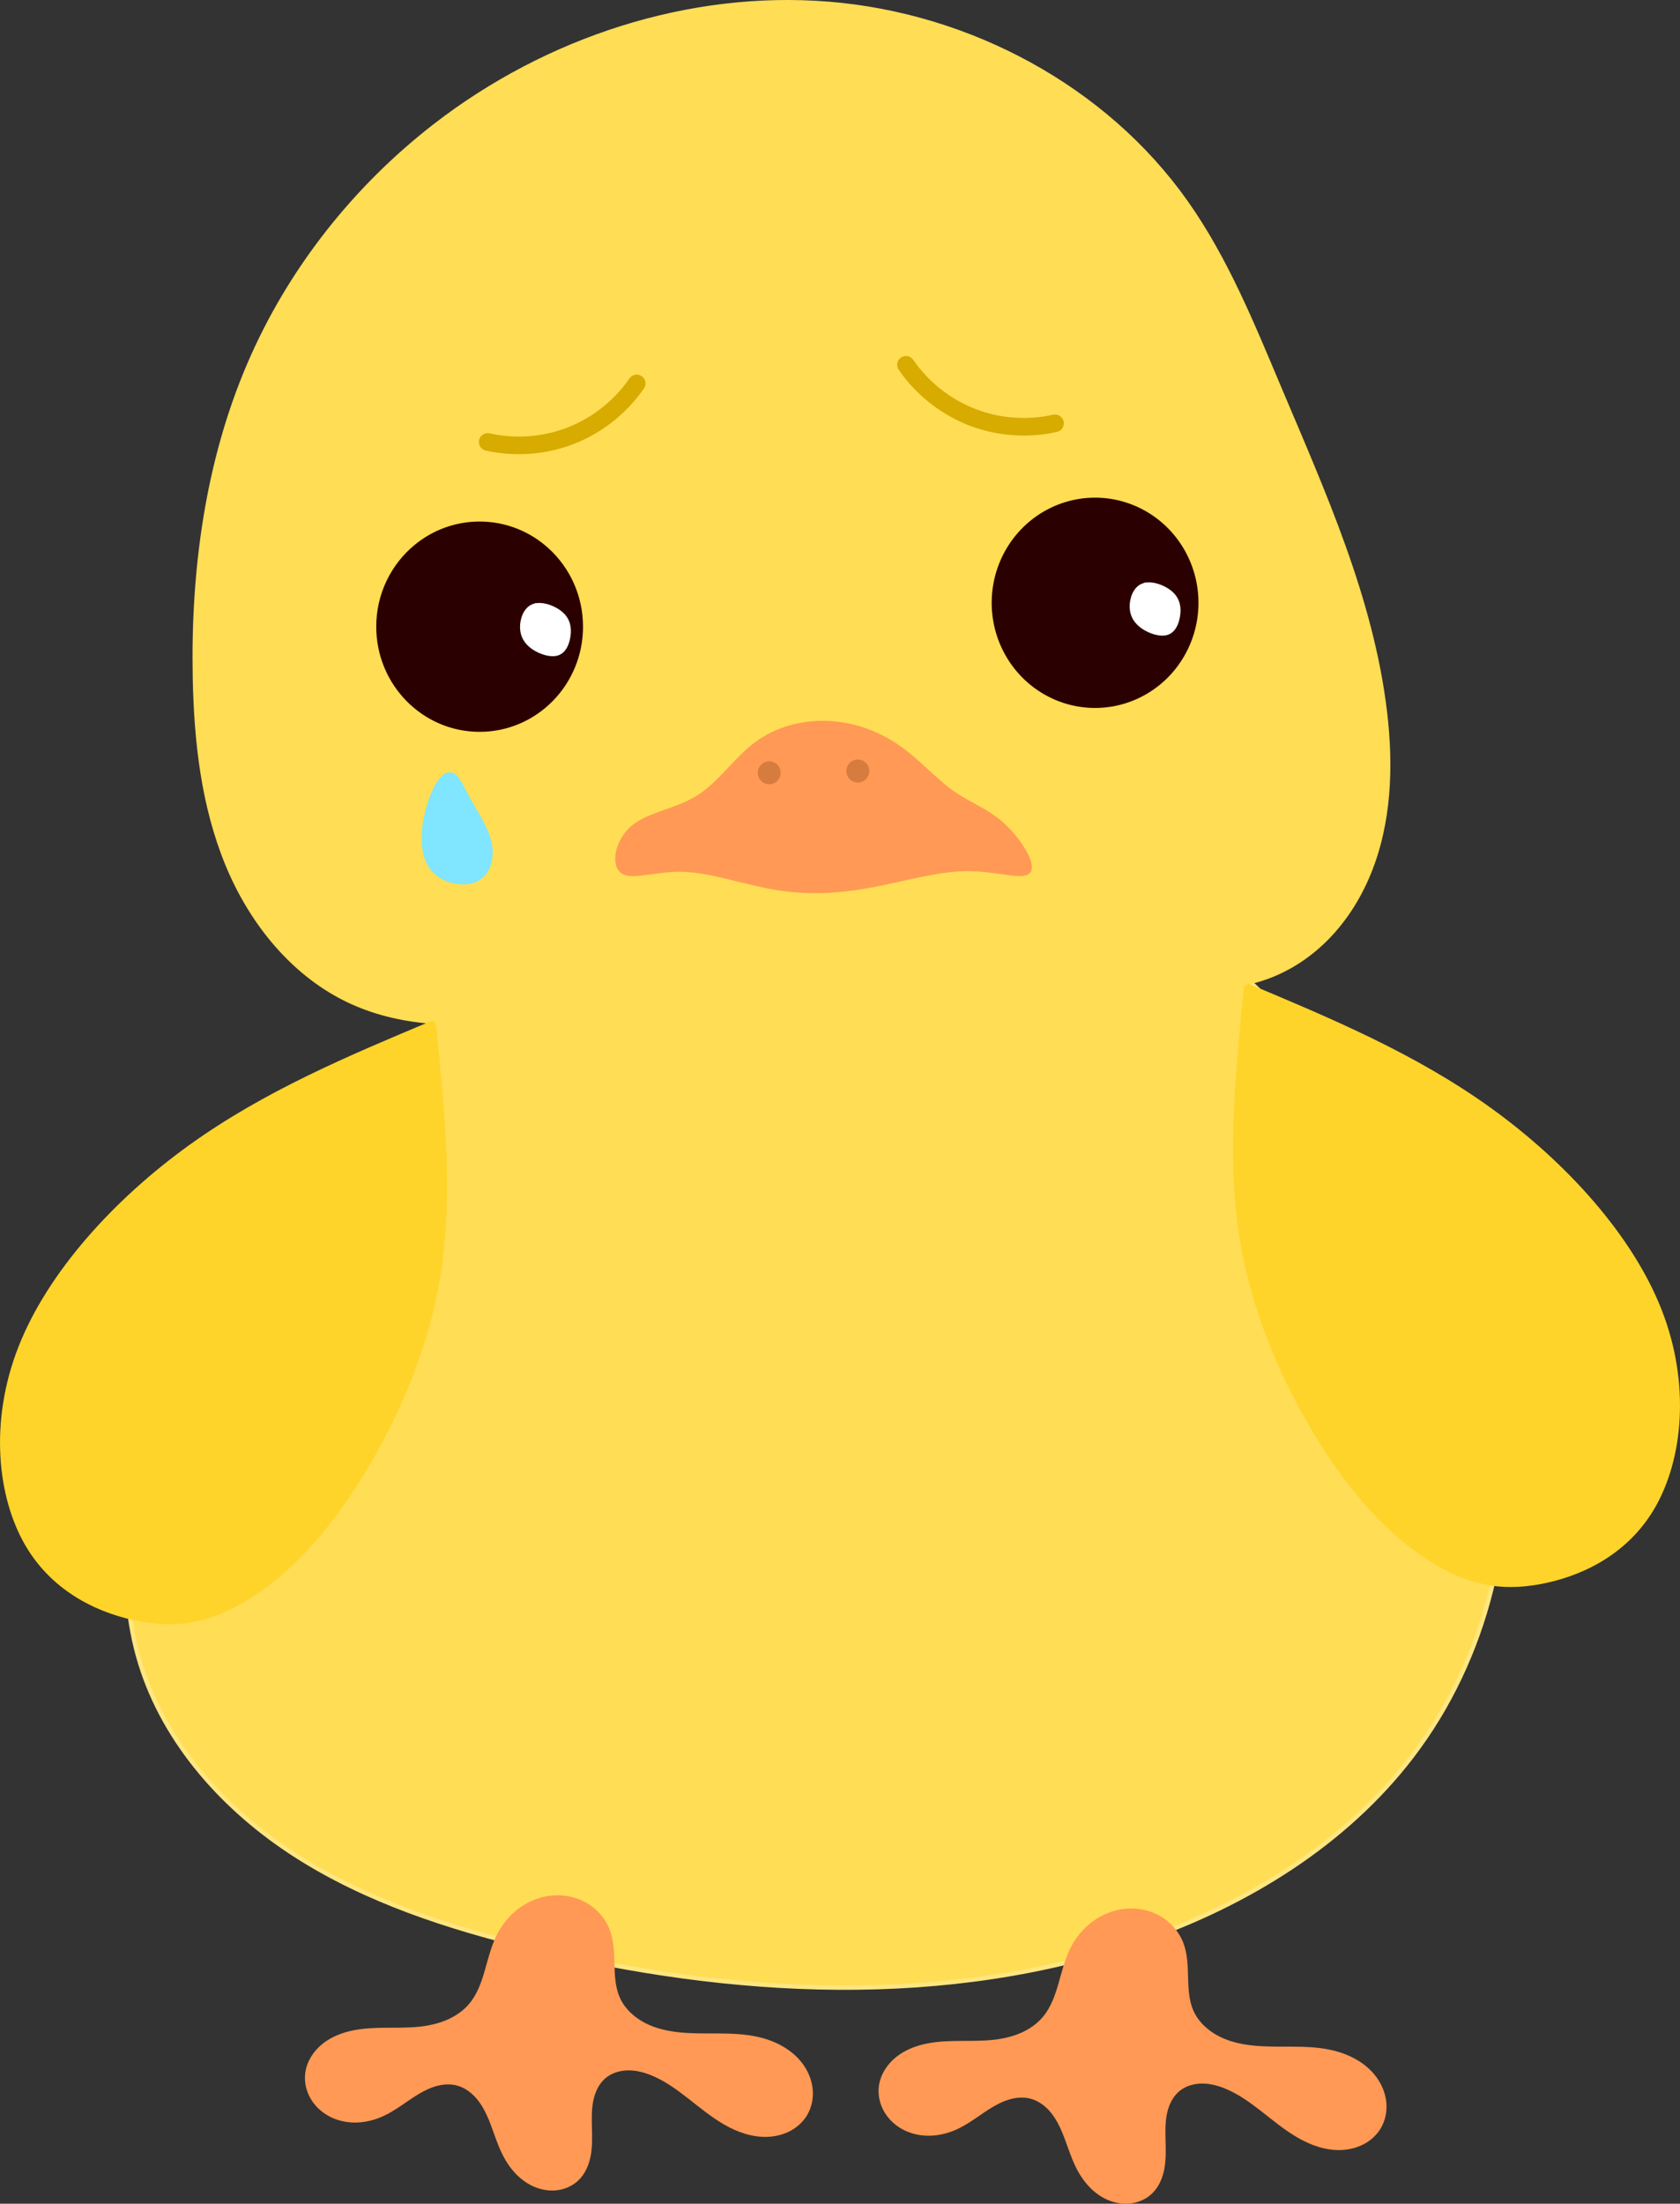 <?xml version="1.0" encoding="UTF-8" standalone="no"?>
<!-- Created with Inkscape (http://www.inkscape.org/) -->

<svg
   width="101.764mm"
   height="133.417mm"
   viewBox="0 0 101.764 133.417"
   version="1.1"
   id="svg14095"
   inkscape:version="1.1.2 (b8e25be833, 2022-02-05)"
   sodipodi:docname="SadDuck.svg"
   xmlns:inkscape="http://www.inkscape.org/namespaces/inkscape"
   xmlns:sodipodi="http://sodipodi.sourceforge.net/DTD/sodipodi-0.dtd"
   xmlns="http://www.w3.org/2000/svg"
   xmlns:svg="http://www.w3.org/2000/svg">
  <rect x="0" y="0" width="101.764" height="133.417" fill="#333333" stroke="none"/>
  <sodipodi:namedview
     id="namedview14097"
     pagecolor="#ffffff"
     bordercolor="#666666"
     borderopacity="1.0"
     inkscape:pageshadow="2"
     inkscape:pageopacity="0.0"
     inkscape:pagecheckerboard="0"
     inkscape:document-units="mm"
     showgrid="false"
     fit-margin-top="0"
     fit-margin-left="0"
     fit-margin-right="0"
     fit-margin-bottom="0"
     inkscape:zoom="0.64052329"
     inkscape:cx="224.81618"
     inkscape:cy="593.26492"
     inkscape:window-width="1920"
     inkscape:window-height="1057"
     inkscape:window-x="-8"
     inkscape:window-y="-8"
     inkscape:window-maximized="1"
     inkscape:current-layer="layer1" />
  <defs
     id="defs14092">
    <inkscape:path-effect
       effect="spiro"
       id="path-effect894-8-5"
       is_visible="true"
       lpeversion="1" />
    <inkscape:path-effect
       effect="spiro"
       id="path-effect898-1-8"
       is_visible="true"
       lpeversion="1" />
    <inkscape:path-effect
       effect="spiro"
       id="path-effect898-3-3-9"
       is_visible="true"
       lpeversion="1" />
    <inkscape:path-effect
       effect="spiro"
       id="path-effect890-0-0"
       is_visible="true"
       lpeversion="1" />
    <inkscape:path-effect
       effect="bspline"
       id="path-effect1216-9-9"
       is_visible="true"
       lpeversion="1"
       weight="33.333"
       steps="2"
       helper_size="0"
       apply_no_weight="true"
       apply_with_weight="true"
       only_selected="false" />
    <inkscape:path-effect
       effect="bspline"
       id="path-effect1216-4-7-3"
       is_visible="true"
       lpeversion="1"
       weight="33.333"
       steps="2"
       helper_size="0"
       apply_no_weight="true"
       apply_with_weight="true"
       only_selected="false" />
    <inkscape:path-effect
       effect="bspline"
       id="path-effect2181-2-9"
       is_visible="true"
       lpeversion="1"
       weight="33.333"
       steps="2"
       helper_size="0"
       apply_no_weight="true"
       apply_with_weight="true"
       only_selected="false" />
    <inkscape:path-effect
       effect="bspline"
       id="path-effect2522-8-4"
       is_visible="true"
       lpeversion="1"
       weight="33.333"
       steps="2"
       helper_size="0"
       apply_no_weight="true"
       apply_with_weight="true"
       only_selected="false" />
    <inkscape:path-effect
       effect="bspline"
       id="path-effect2522-1-09-3"
       is_visible="true"
       lpeversion="1"
       weight="33.333"
       steps="2"
       helper_size="0"
       apply_no_weight="true"
       apply_with_weight="true"
       only_selected="false" />
    <inkscape:path-effect
       effect="spiro"
       id="path-effect9951-6"
       is_visible="true"
       lpeversion="1" />
    <inkscape:path-effect
       effect="spiro"
       id="path-effect9951-3-3"
       is_visible="true"
       lpeversion="1" />
    <inkscape:path-effect
       effect="bspline"
       id="path-effect11056"
       is_visible="true"
       lpeversion="1"
       weight="33.333"
       steps="2"
       helper_size="0"
       apply_no_weight="true"
       apply_with_weight="true"
       only_selected="false" />
  </defs>
  <g
     inkscape:label="Layer 1"
     inkscape:groupmode="layer"
     id="layer1"
     transform="translate(-11.492,8.878)">
    <path
       style="fill:#ffdd55;stroke:#ffe680;stroke-width:0.265px;stroke-linecap:butt;stroke-linejoin:miter;stroke-opacity:1"
       d="m 37.757,53.021 c -3.133,3.168 -5.828,6.737 -8.468,10.327 -3.077,4.184 -6.122,8.463 -8.078,13.275 -1.956,4.812 -2.752,10.266 -1.216,15.227 1.503,4.856 5.134,8.857 9.414,11.599 4.28,2.742 9.193,4.336 14.131,5.544 12.207,2.985 25.308,3.718 37.177,-0.413 6.312,-2.197 12.261,-5.841 16.316,-11.153 4.515,-5.913 6.407,-13.7 5.37,-21.067 C 101.239,68.096 96.626,60.668 91.043,54.467 88.789,51.963 86.352,49.606 83.608,47.651 78.741,44.184 72.94,42.046 66.988,41.51 61.037,40.975 54.951,42.041 49.529,44.553 c -4.409,2.043 -8.356,5.012 -11.773,8.468 z"
       id="path892-8-0"
       inkscape:path-effect="#path-effect894-8-5"
       inkscape:original-d="m 37.75661,53.02085 c -3.92446,2.8224 -5.64507,6.88482 -8.468,10.32684 -2.82294,3.44202 -6.19585,19.00166 -9.29416,28.50209 -3.09832,9.50043 15.69706,11.42863 23.5452,17.14256 7.84813,5.71392 24.78468,-0.27512 37.17663,-0.41308 12.39195,-0.13795 10.87788,-7.43506 16.31641,-11.15299 5.43854,-3.71793 3.58024,-14.04424 5.36996,-21.06676 C 104.19237,69.337 94.8299,61.76451 91.04313,54.46661 87.25635,47.1687 86.08651,49.92306 83.6078,47.65089 81.12909,45.37872 60.88901,45.58578 49.52921,44.55284 c -11.35979,-1.03295 -7.84813,5.6456 -11.7726,8.46801 z"
       inkscape:export-filename="E:\Hackathon\SadDuck.png"
       inkscape:export-xdpi="800"
       inkscape:export-ydpi="800" />
    <path
       style="fill:#ff9955;stroke:#ff9955;stroke-width:0.265px;stroke-linecap:butt;stroke-linejoin:miter;stroke-opacity:1"
       d="m 41.681,108.373 c -0.33,0.669 -0.498,1.404 -0.707,2.12 -0.208,0.716 -0.468,1.437 -0.946,2.011 -0.374,0.449 -0.868,0.789 -1.404,1.022 -0.536,0.233 -1.113,0.36 -1.694,0.424 -1.327,0.145 -2.684,-0.039 -3.994,0.219 -0.655,0.129 -1.298,0.373 -1.82,0.789 -0.522,0.416 -0.915,1.015 -1.002,1.677 -0.068,0.521 0.058,1.062 0.33,1.512 0.272,0.45 0.686,0.809 1.16,1.037 0.474,0.228 1.007,0.326 1.532,0.305 0.526,-0.02 1.044,-0.157 1.522,-0.376 0.765,-0.352 1.417,-0.906 2.141,-1.336 0.362,-0.215 0.746,-0.399 1.153,-0.504 0.408,-0.105 0.842,-0.127 1.249,-0.019 0.436,0.115 0.827,0.375 1.138,0.701 0.312,0.326 0.549,0.718 0.741,1.126 0.384,0.817 0.596,1.709 1.012,2.51 0.408,0.784 1.036,1.486 1.855,1.818 0.41,0.166 0.861,0.236 1.299,0.178 0.438,-0.058 0.862,-0.247 1.183,-0.551 0.401,-0.38 0.624,-0.918 0.721,-1.462 0.097,-0.544 0.08,-1.101 0.065,-1.654 -0.014,-0.552 -0.025,-1.111 0.087,-1.652 0.112,-0.541 0.357,-1.071 0.778,-1.429 0.387,-0.329 0.9,-0.49 1.408,-0.505 0.508,-0.015 1.012,0.109 1.484,0.299 1.669,0.67 2.903,2.109 4.463,3.004 0.78,0.447 1.664,0.759 2.562,0.72 0.449,-0.02 0.897,-0.129 1.294,-0.338 0.398,-0.209 0.744,-0.521 0.975,-0.907 0.269,-0.45 0.374,-0.991 0.32,-1.513 -0.054,-0.522 -0.263,-1.022 -0.573,-1.445 -0.62,-0.846 -1.615,-1.357 -2.639,-1.586 -1.513,-0.339 -3.091,-0.119 -4.635,-0.262 -0.772,-0.071 -1.545,-0.237 -2.233,-0.592 -0.689,-0.355 -1.29,-0.914 -1.6,-1.624 -0.28,-0.642 -0.308,-1.362 -0.327,-2.062 -0.018,-0.7 -0.035,-1.418 -0.293,-2.069 -0.257,-0.647 -0.751,-1.194 -1.358,-1.535 -0.607,-0.341 -1.323,-0.478 -2.016,-0.409 -0.693,0.069 -1.362,0.342 -1.92,0.758 -0.558,0.417 -1.007,0.974 -1.315,1.599 z"
       id="path896-4-4"
       inkscape:path-effect="#path-effect898-1-8"
       inkscape:original-d="m 41.68082,108.37273 c -2.20333,0.13742 -1.10127,2.75408 -1.6523,4.13073 -0.55103,1.37665 -2.0651,0.96411 -3.09805,1.44576 -1.03295,0.48165 -4.54355,1.79025 -6.81572,2.68498 -2.27217,0.89473 3.02947,1.65256 4.54381,2.47844 1.51434,0.82588 3.02947,-1.23895 4.54381,-1.85883 1.51434,-0.61987 1.92794,2.89178 2.89152,4.33727 0.96357,1.4455 2.89178,0.96411 4.33727,1.44576 1.4455,0.48166 1.1018,-4.13047 1.6523,-6.1961 0.5505,-2.06564 1.92794,-0.13743 2.89151,-0.20654 0.96358,-0.0691 6.19637,1.65256 9.29416,2.47844 3.09779,0.82588 -1.92741,-3.02894 -2.89151,-4.54381 -0.96411,-1.51487 -5.64508,-1.65203 -8.46802,-2.47844 -2.82293,-0.82641 -0.4128,-2.75356 -0.61961,-4.13074 -0.2068,-1.37718 -4.40585,0.27565 -6.60917,0.41308 z"
       inkscape:export-filename="E:\Hackathon\SadDuck.png"
       inkscape:export-xdpi="800"
       inkscape:export-ydpi="800" />
    <path
       style="fill:#ff9955;stroke:#ff9955;stroke-width:0.265px;stroke-linecap:butt;stroke-linejoin:miter;stroke-opacity:1"
       d="m 76.428,109.171 c -0.33,0.669 -0.498,1.404 -0.707,2.12 -0.208,0.716 -0.468,1.437 -0.946,2.011 -0.374,0.449 -0.868,0.789 -1.404,1.022 -0.536,0.233 -1.113,0.36 -1.694,0.424 -1.327,0.145 -2.684,-0.039 -3.994,0.219 -0.655,0.129 -1.298,0.373 -1.82,0.789 -0.522,0.416 -0.915,1.015 -1.002,1.677 -0.068,0.521 0.058,1.062 0.33,1.512 0.272,0.45 0.686,0.809 1.16,1.037 0.474,0.228 1.007,0.326 1.532,0.305 0.526,-0.02 1.044,-0.157 1.522,-0.376 0.765,-0.352 1.417,-0.906 2.141,-1.336 0.362,-0.215 0.746,-0.399 1.153,-0.504 0.408,-0.105 0.842,-0.127 1.249,-0.019 0.436,0.115 0.827,0.375 1.138,0.701 0.312,0.326 0.549,0.718 0.741,1.126 0.384,0.817 0.596,1.709 1.012,2.51 0.408,0.784 1.036,1.486 1.855,1.818 0.41,0.166 0.861,0.236 1.299,0.178 0.438,-0.058 0.862,-0.247 1.183,-0.551 0.401,-0.38 0.624,-0.918 0.721,-1.462 0.097,-0.544 0.08,-1.101 0.065,-1.654 -0.014,-0.552 -0.025,-1.111 0.087,-1.652 0.112,-0.541 0.357,-1.071 0.778,-1.429 0.387,-0.329 0.9,-0.49 1.408,-0.505 0.508,-0.015 1.012,0.109 1.484,0.299 1.669,0.67 2.903,2.109 4.463,3.004 0.78,0.447 1.664,0.759 2.562,0.72 0.449,-0.02 0.897,-0.129 1.294,-0.338 0.398,-0.209 0.744,-0.521 0.975,-0.907 0.269,-0.45 0.374,-0.991 0.32,-1.513 -0.054,-0.522 -0.263,-1.022 -0.573,-1.445 -0.62,-0.846 -1.615,-1.357 -2.639,-1.586 -1.513,-0.339 -3.091,-0.119 -4.635,-0.262 -0.772,-0.071 -1.545,-0.237 -2.233,-0.592 -0.689,-0.355 -1.29,-0.914 -1.6,-1.624 -0.28,-0.642 -0.308,-1.362 -0.327,-2.062 -0.018,-0.7 -0.035,-1.418 -0.293,-2.069 -0.257,-0.647 -0.751,-1.194 -1.358,-1.535 -0.607,-0.341 -1.323,-0.478 -2.016,-0.409 -0.693,0.069 -1.362,0.342 -1.92,0.758 -0.558,0.417 -1.007,0.974 -1.315,1.599 z"
       id="path896-8-6-7"
       inkscape:path-effect="#path-effect898-3-3-9"
       inkscape:original-d="m 76.42769,109.17146 c -2.20333,0.13742 -1.10127,2.75408 -1.6523,4.13073 -0.55103,1.37665 -2.0651,0.96411 -3.09805,1.44576 -1.03295,0.48165 -4.54355,1.79025 -6.81572,2.68498 -2.27217,0.89473 3.02947,1.65256 4.54381,2.47844 1.51434,0.82588 3.02947,-1.23895 4.54381,-1.85883 1.51434,-0.61987 1.92795,2.89178 2.89152,4.33727 0.96358,1.4455 2.89178,0.96411 4.33727,1.44576 1.4455,0.48166 1.1018,-4.13047 1.6523,-6.1961 0.5505,-2.06564 1.92794,-0.13743 2.89152,-0.20654 0.96357,-0.0691 6.19637,1.65256 9.29415,2.47844 3.09779,0.82588 -1.92741,-3.02894 -2.89152,-4.54381 -0.9641,-1.51487 -5.64507,-1.65203 -8.468,-2.47844 -2.82294,-0.82641 -0.41281,-2.75356 -0.61962,-4.13074 -0.2068,-1.37718 -4.40585,0.27565 -6.60917,0.41308 z"
       inkscape:export-filename="E:\Hackathon\SadDuck.png"
       inkscape:export-xdpi="800"
       inkscape:export-ydpi="800" />
    <path
       style="fill:#ffdd55;stroke:#ffdd55;stroke-width:0.265px;stroke-linecap:butt;stroke-linejoin:miter;stroke-opacity:1"
       d="m 46.018,51.988 c -2.177,0.559 -4.401,0.984 -6.648,1.028 -2.247,0.044 -4.525,-0.304 -6.571,-1.235 -3.493,-1.589 -6.076,-4.794 -7.534,-8.344 C 23.808,39.888 23.375,35.998 23.299,32.161 23.171,25.684 24.044,19.11 26.604,13.159 29.04,7.493 32.984,2.498 37.863,-1.275 44.597,-6.484 53.227,-9.337 61.712,-8.643 70.197,-7.948 78.418,-3.578 83.33,3.375 c 2.423,3.429 4.013,7.362 5.647,11.23 2.688,6.36 5.586,12.765 6.403,19.621 0.393,3.299 0.275,6.737 -0.996,9.806 -0.635,1.535 -1.558,2.959 -2.759,4.106 -1.201,1.147 -2.686,2.01 -4.3,2.404 -2.1,0.513 -4.32,0.221 -6.409,-0.336 -2.089,-0.558 -4.101,-1.375 -6.19,-1.936 -5.443,-1.46 -11.252,-1.117 -16.729,0.207 -4.045,0.978 -7.948,2.476 -11.979,3.511 z"
       id="path888-3-4"
       inkscape:path-effect="#path-effect890-0-0"
       inkscape:original-d="m 46.01809,51.98816 c -3.99331,1.17012 -8.81197,-0.13743 -13.21836,-0.20653 -4.40638,-0.0691 -6.33353,-13.08041 -9.50069,-19.621 -3.16717,-6.5406 2.20332,-12.66733 3.30459,-19.00139 1.10126,-6.33407 6.92229,-7.48064 11.25929,-14.43431 4.33701,-6.95367 31.28553,2.51617 45.46747,4.65012 14.18193,2.13395 3.37573,5.92909 5.64737,11.22994 2.27164,5.30085 4.26869,13.08094 6.40264,19.621 2.13395,6.54007 -5.36969,10.87787 -8.05494,16.31641 -2.68524,5.43855 -8.3989,-1.51434 -12.59874,-2.2719 -4.19986,-0.75757 -11.15274,0.13796 -16.72949,0.20654 -5.57676,0.0686 -7.98583,2.34101 -11.97914,3.51112 z"
       sodipodi:nodetypes="ssssssssssss"
       inkscape:export-filename="E:\Hackathon\SadDuck.png"
       inkscape:export-xdpi="800"
       inkscape:export-ydpi="800" />
    <path
       style="fill:#ffd42a;stroke:#ffd42a;stroke-width:0.265px;stroke-linecap:butt;stroke-linejoin:miter;stroke-opacity:1"
       d="m 37.757,53.021 c -5.094,2.134 -10.189,4.268 -14.733,7.539 -4.544,3.27 -8.537,7.676 -10.292,12.151 -1.756,4.475 -1.274,9.019 0.413,11.91 1.687,2.891 4.578,4.131 6.919,4.544 2.341,0.413 4.131,-8.5e-5 6.093,-1.136 1.962,-1.136 4.096,-2.995 6.334,-6.265 2.237,-3.27 4.578,-7.952 5.473,-12.977 0.895,-5.026 0.344,-10.396 -0.207,-15.766 0,0 0,0 0,0"
       id="path1214-2-9"
       inkscape:path-effect="#path-effect1216-9-9"
       inkscape:original-d="m 37.75661,53.02085 c -5.0943,2.13448 -10.18888,4.26869 -15.28372,6.40264 -3.99286,4.40647 -7.98583,8.8125 -11.97914,13.21836 0.4822,4.54417 0.96411,9.08789 1.44576,13.63143 2.89184,1.23951 5.7833,2.47871 8.67455,3.71766 1.79029,-0.41281 3.58023,-0.82588 5.36996,-1.23922 2.13452,-1.8586 4.26869,-3.71739 6.40264,-5.57649 2.34106,-4.68133 4.68177,-9.36274 7.02225,-14.04451 -0.55051,-5.3698 -1.10127,-10.73965 -1.6523,-16.10987 0,0 2.7e-4,2.6e-4 0,0"
       inkscape:export-filename="E:\Hackathon\SadDuck.png"
       inkscape:export-xdpi="800"
       inkscape:export-ydpi="800" />
    <path
       style="fill:#ffd42a;stroke:#ffd42a;stroke-width:0.265px;stroke-linecap:butt;stroke-linejoin:miter;stroke-opacity:1"
       d="m 86.992,50.769 c 5.094,2.134 10.189,4.268 14.733,7.539 4.544,3.27 8.537,7.676 10.292,12.151 1.756,4.475 1.274,9.019 -0.413,11.91 -1.687,2.891 -4.578,4.131 -6.919,4.544 -2.341,0.413 -4.131,-8.9e-5 -6.093,-1.136 -1.962,-1.136 -4.096,-2.995 -6.334,-6.265 -2.237,-3.27 -4.578,-7.952 -5.473,-12.977 -0.895,-5.026 -0.344,-10.396 0.207,-15.766 0,0 0,0 0,0"
       id="path1214-8-7-9"
       inkscape:path-effect="#path-effect1216-4-7-3"
       inkscape:original-d="m 86.99163,50.76934 c 5.09431,2.13448 10.18889,4.26869 15.28373,6.40264 3.99286,4.40647 7.98583,8.8125 11.97914,13.21836 -0.4822,4.54417 -0.96411,9.08789 -1.44575,13.63143 -2.89185,1.23951 -5.78331,2.47871 -8.67456,3.71766 -1.79029,-0.41281 -3.58024,-0.82588 -5.36996,-1.23922 -2.13452,-1.8586 -4.26869,-3.71739 -6.40264,-5.57649 -2.34106,-4.68133 -4.68177,-9.36274 -7.02225,-14.04451 0.55051,-5.3698 1.10126,-10.73965 1.65229,-16.10987 0,0 -2.6e-4,2.6e-4 0,0"
       inkscape:export-filename="E:\Hackathon\SadDuck.png"
       inkscape:export-xdpi="800"
       inkscape:export-ydpi="800" />
    <path
       id="path1558-37-6"
       style="fill:#2b0000;stroke:#2b0000;stroke-width:0.339;stroke-linecap:round;stroke-linejoin:round"
       d="m 46.638,29.063 c 0,3.422 -2.728,6.196 -6.093,6.196 -3.365,0 -6.093,-2.774 -6.093,-6.196 0,-1.952 0.887,-3.693 2.274,-4.829 1.045,-0.856 2.373,-1.368 3.819,-1.368 1.557,0 2.977,0.594 4.054,1.571 1.251,1.135 2.039,2.787 2.039,4.625 z"
       sodipodi:nodetypes="sssssss"
       inkscape:export-filename="E:\Hackathon\SadDuck.png"
       inkscape:export-xdpi="800"
       inkscape:export-ydpi="800" />
    <path
       id="path1558-3-2-9"
       style="fill:#2b0000;stroke:#2b0000;stroke-width:0.339;stroke-linecap:round;stroke-linejoin:round"
       d="m 83.918,27.617 a 6.093,6.196 0 0 1 -6.093,6.196 6.093,6.196 0 0 1 -6.093,-6.196 6.093,6.196 0 0 1 6.093,-6.196 6.093,6.196 0 0 1 6.093,6.196 z"
       inkscape:export-filename="E:\Hackathon\SadDuck.png"
       inkscape:export-xdpi="800"
       inkscape:export-ydpi="800" />
    <path
       style="fill:#ff9955;stroke:#ff9955;stroke-width:0.265px;stroke-linecap:butt;stroke-linejoin:miter;stroke-opacity:1"
       d="m 49.838,41.216 c 0.968,-0.812 2.651,-1.003 3.957,-1.824 1.307,-0.821 2.238,-2.27 3.478,-3.202 1.24,-0.932 2.789,-1.345 4.304,-1.293 1.515,0.052 2.995,0.568 4.234,1.408 1.239,0.84 2.237,2.002 3.278,2.753 1.04,0.751 2.123,1.09 3.122,1.994 0.999,0.904 1.916,2.372 1.582,2.813 -0.334,0.441 -1.919,-0.144 -3.709,-0.137 -1.79,0.008 -3.786,0.608 -5.714,0.974 -1.928,0.365 -3.786,0.495 -5.725,0.19 -1.939,-0.305 -3.957,-1.046 -5.684,-1.118 -1.727,-0.072 -3.163,0.524 -3.754,0.106 -0.591,-0.418 -0.338,-1.851 0.63,-2.663 z"
       id="path2179-3-1"
       inkscape:path-effect="#path-effect2181-2-9"
       inkscape:original-d="m 49.12348,40.59535 c 1.68281,-0.191 3.36531,-0.38226 5.04762,-0.57379 0.93143,-1.44971 1.86256,-2.89961 2.79344,-4.34981 1.54932,-0.41281 3.09832,-0.82588 4.64708,-1.23922 1.48048,0.51662 2.96063,1.03295 4.44054,1.54903 0.99855,1.16302 1.99677,2.32571 2.99479,3.48821 1.08266,0.33931 2.16498,0.67833 3.24714,1.01712 0.9169,1.4684 1.83342,2.93637 2.74977,4.40421 -1.58466,-0.58536 -3.16948,-1.17094 -4.75465,-1.75682 -1.99559,0.60125 -3.99114,1.20214 -5.98742,1.80291 -1.85891,0.1299 -3.7175,0.2595 -5.57692,0.38887 -2.01822,-0.74019 -4.03648,-1.48056 -6.05483,-2.22113 -1.43527,0.59661 -2.87106,1.19306 -4.30702,1.78921 0.25375,-1.43269 0.50724,-2.86559 0.76046,-4.29879 z"
       sodipodi:nodetypes="cccccccccccccc"
       inkscape:export-filename="E:\Hackathon\SadDuck.png"
       inkscape:export-xdpi="800"
       inkscape:export-ydpi="800" />
    <path
       style="fill:#ffffff;stroke:#ffffff;stroke-width:0.265px;stroke-linecap:butt;stroke-linejoin:miter;stroke-opacity:1"
       d="m 80.759,26.562 c -0.499,0.17 -0.718,0.803 -0.706,1.314 0.012,0.511 0.256,0.901 0.682,1.193 0.426,0.292 1.035,0.487 1.436,0.365 0.401,-0.122 0.596,-0.56 0.669,-1.022 0.073,-0.462 0.024,-0.949 -0.389,-1.339 -0.414,-0.39 -1.193,-0.682 -1.692,-0.511 z"
       id="path2520-02-1"
       inkscape:original-d="m 80.47874,26.09957 c -0.2188,0.63312 -0.43787,1.26598 -0.6572,1.89857 0.24368,0.38972 0.48708,0.77916 0.73022,1.16835 0.60879,0.19499 1.21729,0.38971 1.82554,0.58417 0.195,-0.43787 0.38972,-0.87599 0.58418,-1.31439 -0.0484,-0.48656 -0.0971,-0.97336 -0.14604,-1.46044 -0.77865,-0.29182 -1.55754,-0.58391 -2.3367,-0.87626 z"
       inkscape:path-effect="#path-effect2522-8-4"
       inkscape:export-filename="E:\Hackathon\SadDuck.png"
       inkscape:export-xdpi="800"
       inkscape:export-ydpi="800" />
    <path
       style="fill:#ffffff;stroke:#ffffff;stroke-width:0.265px;stroke-linecap:butt;stroke-linejoin:miter;stroke-opacity:1"
       d="m 43.831,27.809 c -0.499,0.17 -0.718,0.803 -0.706,1.314 0.012,0.511 0.256,0.901 0.682,1.193 0.426,0.292 1.035,0.487 1.436,0.365 0.401,-0.122 0.596,-0.56 0.669,-1.022 0.073,-0.462 0.024,-0.949 -0.389,-1.339 -0.414,-0.39 -1.193,-0.682 -1.692,-0.511 z"
       id="path2520-0-2-5"
       inkscape:original-d="m 43.55128,27.34627 c -0.2188,0.63311 -0.43787,1.26597 -0.65719,1.89856 0.24367,0.38972 0.48707,0.77916 0.73021,1.16835 0.60879,0.19499 1.2173,0.38971 1.82555,0.58417 0.19499,-0.43787 0.38971,-0.87599 0.58417,-1.31439 -0.0484,-0.48656 -0.0971,-0.97336 -0.14604,-1.46043 -0.77865,-0.29183 -1.55754,-0.58391 -2.3367,-0.87626 z"
       inkscape:path-effect="#path-effect2522-1-09-3"
       inkscape:export-filename="E:\Hackathon\SadDuck.png"
       inkscape:export-xdpi="800"
       inkscape:export-ydpi="800" />
    <path
       id="path2818-87-0"
       style="fill:#d77c3f;fill-opacity:1;stroke:none;stroke-width:4.167;stroke-linecap:round;stroke-linejoin:round"
       d="m 58.781,37.909 a 0.694,0.694 0 0 1 -0.694,0.694 0.694,0.694 0 0 1 -0.694,-0.694 0.694,0.694 0 0 1 0.694,-0.694 0.694,0.694 0 0 1 0.694,0.694 z"
       inkscape:export-filename="E:\Hackathon\SadDuck.png"
       inkscape:export-xdpi="800"
       inkscape:export-ydpi="800" />
    <path
       id="path2818-8-5-3"
       style="fill:#d77c3f;fill-opacity:1;stroke:none;stroke-width:4.167;stroke-linecap:round;stroke-linejoin:round"
       d="m 64.148,37.8 a 0.694,0.694 0 0 1 -0.694,0.694 0.694,0.694 0 0 1 -0.694,-0.694 0.694,0.694 0 0 1 0.694,-0.694 0.694,0.694 0 0 1 0.694,0.694 z"
       inkscape:export-filename="E:\Hackathon\SadDuck.png"
       inkscape:export-xdpi="800"
       inkscape:export-ydpi="800" />
    <path
       style="fill:none;stroke:#d7ab00;stroke-width:1.065;stroke-linecap:round;stroke-linejoin:miter;stroke-miterlimit:4;stroke-dasharray:none;stroke-opacity:1"
       d="m 50.059,14.336 c -1.061,1.544 -2.636,2.727 -4.415,3.315 -1.48,0.489 -3.092,0.568 -4.613,0.227"
       id="path9949-4"
       inkscape:original-d="m 50.05874,14.33575 c -1.4714,1.10531 -2.94298,2.21029 -4.41475,3.31494 -1.47176,1.10465 -3.07498,0.15143 -4.61274,0.22666"
       inkscape:path-effect="#path-effect9951-6"
       inkscape:export-filename="E:\Hackathon\SadDuck.png"
       inkscape:export-xdpi="800"
       inkscape:export-ydpi="800" />
    <path
       style="fill:none;stroke:#d7ab00;stroke-width:1.065;stroke-linecap:round;stroke-linejoin:miter;stroke-miterlimit:4;stroke-dasharray:none;stroke-opacity:1"
       d="m 66.37,13.209 c 1.061,1.544 2.636,2.727 4.415,3.315 1.48,0.489 3.092,0.568 4.613,0.227"
       id="path9949-0-8"
       inkscape:original-d="m 66.36982,13.20892 c 1.4714,1.10531 2.94298,2.21029 4.41475,3.31494 1.47176,1.10465 3.07498,0.15143 4.61274,0.22666"
       inkscape:path-effect="#path-effect9951-3-3"
       inkscape:export-filename="E:\Hackathon\SadDuck.png"
       inkscape:export-xdpi="800"
       inkscape:export-ydpi="800" />
    <path
       style="fill:#80e5ff;stroke:#80e5ff;stroke-width:0.35px;stroke-linecap:butt;stroke-linejoin:miter;stroke-opacity:1"
       d="m 38.121,38.542 c -0.344,0.529 -0.722,1.528 -0.859,2.556 -0.137,1.028 -0.034,2.087 0.584,2.722 0.619,0.635 1.753,0.847 2.457,0.514 0.704,-0.333 0.979,-1.21 0.807,-2.102 -0.172,-0.892 -0.79,-1.8 -1.203,-2.525 -0.412,-0.726 -0.619,-1.27 -0.876,-1.513 -0.258,-0.242 -0.567,-0.182 -0.911,0.348 z"
       id="path11054"
       inkscape:path-effect="#path-effect11056"
       inkscape:original-d="m 38.15562,38.07307 c -0.37763,0.99846 -0.75565,1.99661 -1.13403,2.99443 0.10349,1.05898 0.20656,2.1176 0.30929,3.1759 1.13443,0.21206 2.26843,0.42379 3.40209,0.63519 0.2753,-0.87685 0.55021,-1.75399 0.82475,-2.63148 -0.6182,-0.90708 -1.23674,-1.81447 -1.85569,-2.7222 -0.20581,-0.54413 -0.41199,-1.08855 -0.61856,-1.63332 -0.3089,0.0608 -0.61819,0.12129 -0.92785,0.18148 z"
       inkscape:export-filename="E:\Hackathon\SadDuck.png"
       inkscape:export-xdpi="800"
       inkscape:export-ydpi="800" />
  </g>
</svg>
